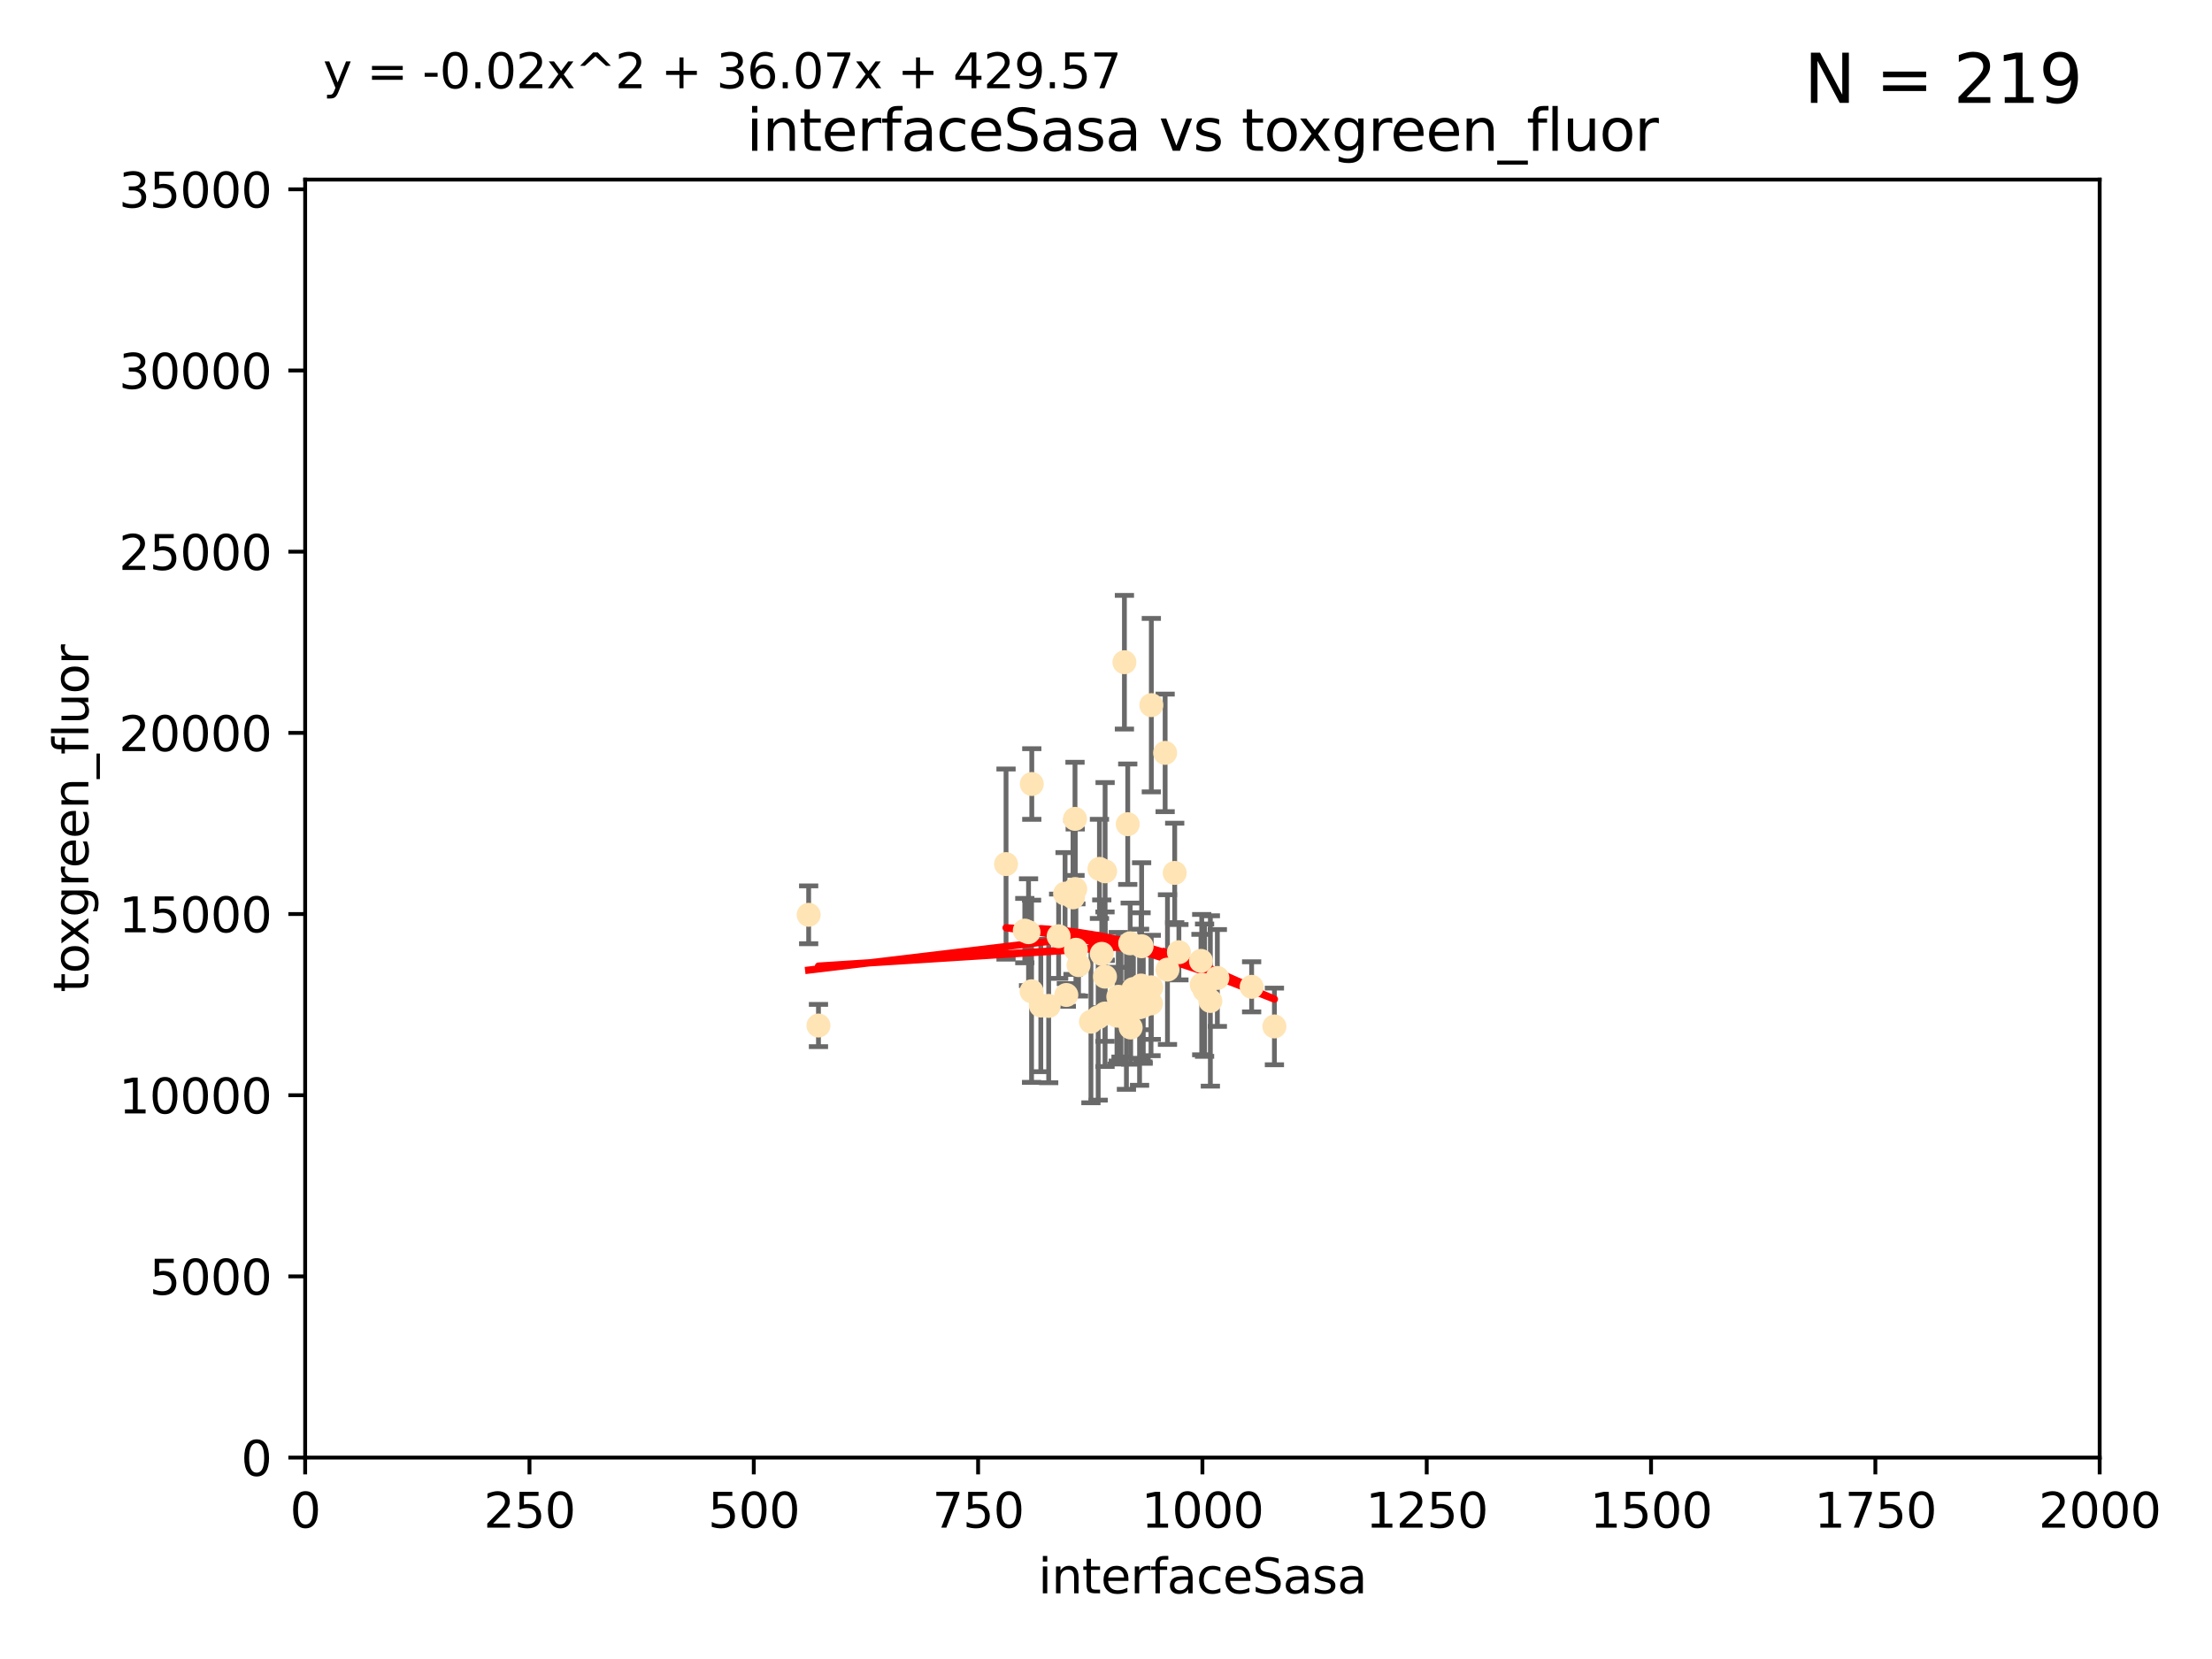 <?xml version="1.0" encoding="utf-8" standalone="no"?>
<!DOCTYPE svg PUBLIC "-//W3C//DTD SVG 1.1//EN"
  "http://www.w3.org/Graphics/SVG/1.1/DTD/svg11.dtd">
<svg xmlns:xlink="http://www.w3.org/1999/xlink" width="460.8pt" height="345.6pt" viewBox="0 0 460.8 345.6" xmlns="http://www.w3.org/2000/svg" version="1.1">
 <defs>
  <style type="text/css">*{stroke-linejoin: round; stroke-linecap: butt}</style>
 </defs>
 <g id="figure_1">
  <g id="patch_1">
   <path d="M 0 345.6 
L 460.8 345.6 
L 460.8 0 
L 0 0 
z
" style="fill: #ffffff"/>
  </g>
  <g id="axes_1">
   <g id="patch_2">
    <path d="M 63.571 303.64 
L 437.4 303.64 
L 437.4 37.411 
L 63.571 37.411 
z
" style="fill: #ffffff"/>
   </g>
   <g id="PathCollection_1">
    <defs>
     <path id="m20ebcec151" d="M 0 1.118 
C 0.297 1.118 0.581 1 0.791 0.791 
C 1 0.581 1.118 0.297 1.118 0 
C 1.118 -0.297 1 -0.581 0.791 -0.791 
C 0.581 -1 0.297 -1.118 0 -1.118 
C -0.297 -1.118 -0.581 -1 -0.791 -0.791 
C -1 -0.581 -1.118 -0.297 -1.118 0 
C -1.118 0.297 -1 0.581 -0.791 0.791 
C -0.581 1 -0.297 1.118 0 1.118 
z
" style="stroke: #ffe4b5"/>
    </defs>
    <g clip-path="url(#p74c891e209)">
     <use xlink:href="#m20ebcec151" x="242.719" y="156.837" style="fill: #ffe4b5; stroke: #ffe4b5"/>
     <use xlink:href="#m20ebcec151" x="265.484" y="213.825" style="fill: #ffe4b5; stroke: #ffe4b5"/>
     <use xlink:href="#m20ebcec151" x="234.929" y="171.695" style="fill: #ffe4b5; stroke: #ffe4b5"/>
     <use xlink:href="#m20ebcec151" x="230.202" y="211.132" style="fill: #ffe4b5; stroke: #ffe4b5"/>
     <use xlink:href="#m20ebcec151" x="244.712" y="181.843" style="fill: #ffe4b5; stroke: #ffe4b5"/>
     <use xlink:href="#m20ebcec151" x="250.342" y="205.115" style="fill: #ffe4b5; stroke: #ffe4b5"/>
     <use xlink:href="#m20ebcec151" x="229.035" y="181.005" style="fill: #ffe4b5; stroke: #ffe4b5"/>
     <use xlink:href="#m20ebcec151" x="214.94" y="163.323" style="fill: #ffe4b5; stroke: #ffe4b5"/>
     <use xlink:href="#m20ebcec151" x="236.108" y="206.037" style="fill: #ffe4b5; stroke: #ffe4b5"/>
     <use xlink:href="#m20ebcec151" x="250.185" y="200.169" style="fill: #ffe4b5; stroke: #ffe4b5"/>
     <use xlink:href="#m20ebcec151" x="214.263" y="194.192" style="fill: #ffe4b5; stroke: #ffe4b5"/>
     <use xlink:href="#m20ebcec151" x="214.893" y="206.499" style="fill: #ffe4b5; stroke: #ffe4b5"/>
     <use xlink:href="#m20ebcec151" x="243.207" y="201.987" style="fill: #ffe4b5; stroke: #ffe4b5"/>
     <use xlink:href="#m20ebcec151" x="223.529" y="186.933" style="fill: #ffe4b5; stroke: #ffe4b5"/>
     <use xlink:href="#m20ebcec151" x="221.873" y="186.164" style="fill: #ffe4b5; stroke: #ffe4b5"/>
     <use xlink:href="#m20ebcec151" x="239.843" y="146.893" style="fill: #ffe4b5; stroke: #ffe4b5"/>
     <use xlink:href="#m20ebcec151" x="235.439" y="196.509" style="fill: #ffe4b5; stroke: #ffe4b5"/>
     <use xlink:href="#m20ebcec151" x="233.529" y="207.828" style="fill: #ffe4b5; stroke: #ffe4b5"/>
     <use xlink:href="#m20ebcec151" x="213.484" y="193.861" style="fill: #ffe4b5; stroke: #ffe4b5"/>
     <use xlink:href="#m20ebcec151" x="222.138" y="207.271" style="fill: #ffe4b5; stroke: #ffe4b5"/>
     <use xlink:href="#m20ebcec151" x="230.194" y="203.455" style="fill: #ffe4b5; stroke: #ffe4b5"/>
     <use xlink:href="#m20ebcec151" x="223.991" y="185.203" style="fill: #ffe4b5; stroke: #ffe4b5"/>
     <use xlink:href="#m20ebcec151" x="235.544" y="214.052" style="fill: #ffe4b5; stroke: #ffe4b5"/>
     <use xlink:href="#m20ebcec151" x="245.587" y="198.363" style="fill: #ffe4b5; stroke: #ffe4b5"/>
     <use xlink:href="#m20ebcec151" x="232.688" y="211.585" style="fill: #ffe4b5; stroke: #ffe4b5"/>
     <use xlink:href="#m20ebcec151" x="239.777" y="209.035" style="fill: #ffe4b5; stroke: #ffe4b5"/>
     <use xlink:href="#m20ebcec151" x="218.46" y="209.546" style="fill: #ffe4b5; stroke: #ffe4b5"/>
     <use xlink:href="#m20ebcec151" x="216.82" y="209.471" style="fill: #ffe4b5; stroke: #ffe4b5"/>
     <use xlink:href="#m20ebcec151" x="237.822" y="197.121" style="fill: #ffe4b5; stroke: #ffe4b5"/>
     <use xlink:href="#m20ebcec151" x="234.237" y="137.95" style="fill: #ffe4b5; stroke: #ffe4b5"/>
     <use xlink:href="#m20ebcec151" x="220.534" y="195.035" style="fill: #ffe4b5; stroke: #ffe4b5"/>
     <use xlink:href="#m20ebcec151" x="230.215" y="181.513" style="fill: #ffe4b5; stroke: #ffe4b5"/>
     <use xlink:href="#m20ebcec151" x="234.656" y="212.224" style="fill: #ffe4b5; stroke: #ffe4b5"/>
     <use xlink:href="#m20ebcec151" x="250.934" y="206.268" style="fill: #ffe4b5; stroke: #ffe4b5"/>
     <use xlink:href="#m20ebcec151" x="260.738" y="205.576" style="fill: #ffe4b5; stroke: #ffe4b5"/>
     <use xlink:href="#m20ebcec151" x="227.263" y="212.837" style="fill: #ffe4b5; stroke: #ffe4b5"/>
     <use xlink:href="#m20ebcec151" x="239.828" y="205.681" style="fill: #ffe4b5; stroke: #ffe4b5"/>
     <use xlink:href="#m20ebcec151" x="209.576" y="180.006" style="fill: #ffe4b5; stroke: #ffe4b5"/>
     <use xlink:href="#m20ebcec151" x="224.129" y="197.851" style="fill: #ffe4b5; stroke: #ffe4b5"/>
     <use xlink:href="#m20ebcec151" x="238.14" y="209.384" style="fill: #ffe4b5; stroke: #ffe4b5"/>
     <use xlink:href="#m20ebcec151" x="223.944" y="170.586" style="fill: #ffe4b5; stroke: #ffe4b5"/>
     <use xlink:href="#m20ebcec151" x="232.962" y="207.643" style="fill: #ffe4b5; stroke: #ffe4b5"/>
     <use xlink:href="#m20ebcec151" x="252.14" y="208.521" style="fill: #ffe4b5; stroke: #ffe4b5"/>
     <use xlink:href="#m20ebcec151" x="253.598" y="203.725" style="fill: #ffe4b5; stroke: #ffe4b5"/>
     <use xlink:href="#m20ebcec151" x="237.704" y="205.306" style="fill: #ffe4b5; stroke: #ffe4b5"/>
     <use xlink:href="#m20ebcec151" x="170.501" y="213.635" style="fill: #ffe4b5; stroke: #ffe4b5"/>
     <use xlink:href="#m20ebcec151" x="238.091" y="209.579" style="fill: #ffe4b5; stroke: #ffe4b5"/>
     <use xlink:href="#m20ebcec151" x="229.519" y="198.699" style="fill: #ffe4b5; stroke: #ffe4b5"/>
     <use xlink:href="#m20ebcec151" x="237.392" y="209.828" style="fill: #ffe4b5; stroke: #ffe4b5"/>
     <use xlink:href="#m20ebcec151" x="224.678" y="201.054" style="fill: #ffe4b5; stroke: #ffe4b5"/>
     <use xlink:href="#m20ebcec151" x="228.772" y="211.918" style="fill: #ffe4b5; stroke: #ffe4b5"/>
     <use xlink:href="#m20ebcec151" x="168.458" y="190.57" style="fill: #ffe4b5; stroke: #ffe4b5"/>
    </g>
   </g>
   <g id="matplotlib.axis_1">
    <g id="xtick_1">
     <g id="line2d_1">
      <defs>
       <path id="m07debc7c7a" d="M 0 0 
L 0 3.5 
" style="stroke: #000000; stroke-width: 0.8"/>
      </defs>
      <g>
       <use xlink:href="#m07debc7c7a" x="63.571" y="303.64" style="stroke: #000000; stroke-width: 0.8"/>
      </g>
     </g>
     <g id="text_1">
      <!-- 0 -->
      <g transform="translate(60.39 318.238)scale(0.1 -0.1)">
       <defs>
        <path id="DejaVuSans-30" d="M 2034 4250 
Q 1547 4250 1301 3770 
Q 1056 3291 1056 2328 
Q 1056 1369 1301 889 
Q 1547 409 2034 409 
Q 2525 409 2770 889 
Q 3016 1369 3016 2328 
Q 3016 3291 2770 3770 
Q 2525 4250 2034 4250 
z
M 2034 4750 
Q 2819 4750 3233 4129 
Q 3647 3509 3647 2328 
Q 3647 1150 3233 529 
Q 2819 -91 2034 -91 
Q 1250 -91 836 529 
Q 422 1150 422 2328 
Q 422 3509 836 4129 
Q 1250 4750 2034 4750 
z
" transform="scale(0.016)"/>
       </defs>
       <use xlink:href="#DejaVuSans-30"/>
      </g>
     </g>
    </g>
    <g id="xtick_2">
     <g id="line2d_2">
      <g>
       <use xlink:href="#m07debc7c7a" x="110.3" y="303.64" style="stroke: #000000; stroke-width: 0.8"/>
      </g>
     </g>
     <g id="text_2">
      <!-- 250 -->
      <g transform="translate(100.756 318.238)scale(0.1 -0.1)">
       <defs>
        <path id="DejaVuSans-32" d="M 1228 531 
L 3431 531 
L 3431 0 
L 469 0 
L 469 531 
Q 828 903 1448 1529 
Q 2069 2156 2228 2338 
Q 2531 2678 2651 2914 
Q 2772 3150 2772 3378 
Q 2772 3750 2511 3984 
Q 2250 4219 1831 4219 
Q 1534 4219 1204 4116 
Q 875 4013 500 3803 
L 500 4441 
Q 881 4594 1212 4672 
Q 1544 4750 1819 4750 
Q 2544 4750 2975 4387 
Q 3406 4025 3406 3419 
Q 3406 3131 3298 2873 
Q 3191 2616 2906 2266 
Q 2828 2175 2409 1742 
Q 1991 1309 1228 531 
z
" transform="scale(0.016)"/>
        <path id="DejaVuSans-35" d="M 691 4666 
L 3169 4666 
L 3169 4134 
L 1269 4134 
L 1269 2991 
Q 1406 3038 1543 3061 
Q 1681 3084 1819 3084 
Q 2600 3084 3056 2656 
Q 3513 2228 3513 1497 
Q 3513 744 3044 326 
Q 2575 -91 1722 -91 
Q 1428 -91 1123 -41 
Q 819 9 494 109 
L 494 744 
Q 775 591 1075 516 
Q 1375 441 1709 441 
Q 2250 441 2565 725 
Q 2881 1009 2881 1497 
Q 2881 1984 2565 2268 
Q 2250 2553 1709 2553 
Q 1456 2553 1204 2497 
Q 953 2441 691 2322 
L 691 4666 
z
" transform="scale(0.016)"/>
       </defs>
       <use xlink:href="#DejaVuSans-32"/>
       <use xlink:href="#DejaVuSans-35" x="63.623"/>
       <use xlink:href="#DejaVuSans-30" x="127.246"/>
      </g>
     </g>
    </g>
    <g id="xtick_3">
     <g id="line2d_3">
      <g>
       <use xlink:href="#m07debc7c7a" x="157.028" y="303.64" style="stroke: #000000; stroke-width: 0.8"/>
      </g>
     </g>
     <g id="text_3">
      <!-- 500 -->
      <g transform="translate(147.485 318.238)scale(0.1 -0.1)">
       <use xlink:href="#DejaVuSans-35"/>
       <use xlink:href="#DejaVuSans-30" x="63.623"/>
       <use xlink:href="#DejaVuSans-30" x="127.246"/>
      </g>
     </g>
    </g>
    <g id="xtick_4">
     <g id="line2d_4">
      <g>
       <use xlink:href="#m07debc7c7a" x="203.757" y="303.64" style="stroke: #000000; stroke-width: 0.8"/>
      </g>
     </g>
     <g id="text_4">
      <!-- 750 -->
      <g transform="translate(194.213 318.238)scale(0.1 -0.1)">
       <defs>
        <path id="DejaVuSans-37" d="M 525 4666 
L 3525 4666 
L 3525 4397 
L 1831 0 
L 1172 0 
L 2766 4134 
L 525 4134 
L 525 4666 
z
" transform="scale(0.016)"/>
       </defs>
       <use xlink:href="#DejaVuSans-37"/>
       <use xlink:href="#DejaVuSans-35" x="63.623"/>
       <use xlink:href="#DejaVuSans-30" x="127.246"/>
      </g>
     </g>
    </g>
    <g id="xtick_5">
     <g id="line2d_5">
      <g>
       <use xlink:href="#m07debc7c7a" x="250.486" y="303.64" style="stroke: #000000; stroke-width: 0.8"/>
      </g>
     </g>
     <g id="text_5">
      <!-- 1000 -->
      <g transform="translate(237.761 318.238)scale(0.1 -0.1)">
       <defs>
        <path id="DejaVuSans-31" d="M 794 531 
L 1825 531 
L 1825 4091 
L 703 3866 
L 703 4441 
L 1819 4666 
L 2450 4666 
L 2450 531 
L 3481 531 
L 3481 0 
L 794 0 
L 794 531 
z
" transform="scale(0.016)"/>
       </defs>
       <use xlink:href="#DejaVuSans-31"/>
       <use xlink:href="#DejaVuSans-30" x="63.623"/>
       <use xlink:href="#DejaVuSans-30" x="127.246"/>
       <use xlink:href="#DejaVuSans-30" x="190.869"/>
      </g>
     </g>
    </g>
    <g id="xtick_6">
     <g id="line2d_6">
      <g>
       <use xlink:href="#m07debc7c7a" x="297.214" y="303.64" style="stroke: #000000; stroke-width: 0.8"/>
      </g>
     </g>
     <g id="text_6">
      <!-- 1250 -->
      <g transform="translate(284.489 318.238)scale(0.1 -0.1)">
       <use xlink:href="#DejaVuSans-31"/>
       <use xlink:href="#DejaVuSans-32" x="63.623"/>
       <use xlink:href="#DejaVuSans-35" x="127.246"/>
       <use xlink:href="#DejaVuSans-30" x="190.869"/>
      </g>
     </g>
    </g>
    <g id="xtick_7">
     <g id="line2d_7">
      <g>
       <use xlink:href="#m07debc7c7a" x="343.943" y="303.64" style="stroke: #000000; stroke-width: 0.8"/>
      </g>
     </g>
     <g id="text_7">
      <!-- 1500 -->
      <g transform="translate(331.218 318.238)scale(0.1 -0.1)">
       <use xlink:href="#DejaVuSans-31"/>
       <use xlink:href="#DejaVuSans-35" x="63.623"/>
       <use xlink:href="#DejaVuSans-30" x="127.246"/>
       <use xlink:href="#DejaVuSans-30" x="190.869"/>
      </g>
     </g>
    </g>
    <g id="xtick_8">
     <g id="line2d_8">
      <g>
       <use xlink:href="#m07debc7c7a" x="390.671" y="303.64" style="stroke: #000000; stroke-width: 0.8"/>
      </g>
     </g>
     <g id="text_8">
      <!-- 1750 -->
      <g transform="translate(377.946 318.238)scale(0.1 -0.1)">
       <use xlink:href="#DejaVuSans-31"/>
       <use xlink:href="#DejaVuSans-37" x="63.623"/>
       <use xlink:href="#DejaVuSans-35" x="127.246"/>
       <use xlink:href="#DejaVuSans-30" x="190.869"/>
      </g>
     </g>
    </g>
    <g id="xtick_9">
     <g id="line2d_9">
      <g>
       <use xlink:href="#m07debc7c7a" x="437.4" y="303.64" style="stroke: #000000; stroke-width: 0.8"/>
      </g>
     </g>
     <g id="text_9">
      <!-- 2000 -->
      <g transform="translate(424.675 318.238)scale(0.1 -0.1)">
       <use xlink:href="#DejaVuSans-32"/>
       <use xlink:href="#DejaVuSans-30" x="63.623"/>
       <use xlink:href="#DejaVuSans-30" x="127.246"/>
       <use xlink:href="#DejaVuSans-30" x="190.869"/>
      </g>
     </g>
    </g>
    <g id="text_10">
     <!-- interfaceSasa -->
     <g transform="translate(216.279 331.917)scale(0.1 -0.1)">
      <defs>
       <path id="DejaVuSans-69" d="M 603 3500 
L 1178 3500 
L 1178 0 
L 603 0 
L 603 3500 
z
M 603 4863 
L 1178 4863 
L 1178 4134 
L 603 4134 
L 603 4863 
z
" transform="scale(0.016)"/>
       <path id="DejaVuSans-6e" d="M 3513 2113 
L 3513 0 
L 2938 0 
L 2938 2094 
Q 2938 2591 2744 2837 
Q 2550 3084 2163 3084 
Q 1697 3084 1428 2787 
Q 1159 2491 1159 1978 
L 1159 0 
L 581 0 
L 581 3500 
L 1159 3500 
L 1159 2956 
Q 1366 3272 1645 3428 
Q 1925 3584 2291 3584 
Q 2894 3584 3203 3211 
Q 3513 2838 3513 2113 
z
" transform="scale(0.016)"/>
       <path id="DejaVuSans-74" d="M 1172 4494 
L 1172 3500 
L 2356 3500 
L 2356 3053 
L 1172 3053 
L 1172 1153 
Q 1172 725 1289 603 
Q 1406 481 1766 481 
L 2356 481 
L 2356 0 
L 1766 0 
Q 1100 0 847 248 
Q 594 497 594 1153 
L 594 3053 
L 172 3053 
L 172 3500 
L 594 3500 
L 594 4494 
L 1172 4494 
z
" transform="scale(0.016)"/>
       <path id="DejaVuSans-65" d="M 3597 1894 
L 3597 1613 
L 953 1613 
Q 991 1019 1311 708 
Q 1631 397 2203 397 
Q 2534 397 2845 478 
Q 3156 559 3463 722 
L 3463 178 
Q 3153 47 2828 -22 
Q 2503 -91 2169 -91 
Q 1331 -91 842 396 
Q 353 884 353 1716 
Q 353 2575 817 3079 
Q 1281 3584 2069 3584 
Q 2775 3584 3186 3129 
Q 3597 2675 3597 1894 
z
M 3022 2063 
Q 3016 2534 2758 2815 
Q 2500 3097 2075 3097 
Q 1594 3097 1305 2825 
Q 1016 2553 972 2059 
L 3022 2063 
z
" transform="scale(0.016)"/>
       <path id="DejaVuSans-72" d="M 2631 2963 
Q 2534 3019 2420 3045 
Q 2306 3072 2169 3072 
Q 1681 3072 1420 2755 
Q 1159 2438 1159 1844 
L 1159 0 
L 581 0 
L 581 3500 
L 1159 3500 
L 1159 2956 
Q 1341 3275 1631 3429 
Q 1922 3584 2338 3584 
Q 2397 3584 2469 3576 
Q 2541 3569 2628 3553 
L 2631 2963 
z
" transform="scale(0.016)"/>
       <path id="DejaVuSans-66" d="M 2375 4863 
L 2375 4384 
L 1825 4384 
Q 1516 4384 1395 4259 
Q 1275 4134 1275 3809 
L 1275 3500 
L 2222 3500 
L 2222 3053 
L 1275 3053 
L 1275 0 
L 697 0 
L 697 3053 
L 147 3053 
L 147 3500 
L 697 3500 
L 697 3744 
Q 697 4328 969 4595 
Q 1241 4863 1831 4863 
L 2375 4863 
z
" transform="scale(0.016)"/>
       <path id="DejaVuSans-61" d="M 2194 1759 
Q 1497 1759 1228 1600 
Q 959 1441 959 1056 
Q 959 750 1161 570 
Q 1363 391 1709 391 
Q 2188 391 2477 730 
Q 2766 1069 2766 1631 
L 2766 1759 
L 2194 1759 
z
M 3341 1997 
L 3341 0 
L 2766 0 
L 2766 531 
Q 2569 213 2275 61 
Q 1981 -91 1556 -91 
Q 1019 -91 701 211 
Q 384 513 384 1019 
Q 384 1609 779 1909 
Q 1175 2209 1959 2209 
L 2766 2209 
L 2766 2266 
Q 2766 2663 2505 2880 
Q 2244 3097 1772 3097 
Q 1472 3097 1187 3025 
Q 903 2953 641 2809 
L 641 3341 
Q 956 3463 1253 3523 
Q 1550 3584 1831 3584 
Q 2591 3584 2966 3190 
Q 3341 2797 3341 1997 
z
" transform="scale(0.016)"/>
       <path id="DejaVuSans-63" d="M 3122 3366 
L 3122 2828 
Q 2878 2963 2633 3030 
Q 2388 3097 2138 3097 
Q 1578 3097 1268 2742 
Q 959 2388 959 1747 
Q 959 1106 1268 751 
Q 1578 397 2138 397 
Q 2388 397 2633 464 
Q 2878 531 3122 666 
L 3122 134 
Q 2881 22 2623 -34 
Q 2366 -91 2075 -91 
Q 1284 -91 818 406 
Q 353 903 353 1747 
Q 353 2603 823 3093 
Q 1294 3584 2113 3584 
Q 2378 3584 2631 3529 
Q 2884 3475 3122 3366 
z
" transform="scale(0.016)"/>
       <path id="DejaVuSans-53" d="M 3425 4513 
L 3425 3897 
Q 3066 4069 2747 4153 
Q 2428 4238 2131 4238 
Q 1616 4238 1336 4038 
Q 1056 3838 1056 3469 
Q 1056 3159 1242 3001 
Q 1428 2844 1947 2747 
L 2328 2669 
Q 3034 2534 3370 2195 
Q 3706 1856 3706 1288 
Q 3706 609 3251 259 
Q 2797 -91 1919 -91 
Q 1588 -91 1214 -16 
Q 841 59 441 206 
L 441 856 
Q 825 641 1194 531 
Q 1563 422 1919 422 
Q 2459 422 2753 634 
Q 3047 847 3047 1241 
Q 3047 1584 2836 1778 
Q 2625 1972 2144 2069 
L 1759 2144 
Q 1053 2284 737 2584 
Q 422 2884 422 3419 
Q 422 4038 858 4394 
Q 1294 4750 2059 4750 
Q 2388 4750 2728 4690 
Q 3069 4631 3425 4513 
z
" transform="scale(0.016)"/>
       <path id="DejaVuSans-73" d="M 2834 3397 
L 2834 2853 
Q 2591 2978 2328 3040 
Q 2066 3103 1784 3103 
Q 1356 3103 1142 2972 
Q 928 2841 928 2578 
Q 928 2378 1081 2264 
Q 1234 2150 1697 2047 
L 1894 2003 
Q 2506 1872 2764 1633 
Q 3022 1394 3022 966 
Q 3022 478 2636 193 
Q 2250 -91 1575 -91 
Q 1294 -91 989 -36 
Q 684 19 347 128 
L 347 722 
Q 666 556 975 473 
Q 1284 391 1588 391 
Q 1994 391 2212 530 
Q 2431 669 2431 922 
Q 2431 1156 2273 1281 
Q 2116 1406 1581 1522 
L 1381 1569 
Q 847 1681 609 1914 
Q 372 2147 372 2553 
Q 372 3047 722 3315 
Q 1072 3584 1716 3584 
Q 2034 3584 2315 3537 
Q 2597 3491 2834 3397 
z
" transform="scale(0.016)"/>
      </defs>
      <use xlink:href="#DejaVuSans-69"/>
      <use xlink:href="#DejaVuSans-6e" x="27.783"/>
      <use xlink:href="#DejaVuSans-74" x="91.162"/>
      <use xlink:href="#DejaVuSans-65" x="130.371"/>
      <use xlink:href="#DejaVuSans-72" x="191.895"/>
      <use xlink:href="#DejaVuSans-66" x="233.008"/>
      <use xlink:href="#DejaVuSans-61" x="268.213"/>
      <use xlink:href="#DejaVuSans-63" x="329.492"/>
      <use xlink:href="#DejaVuSans-65" x="384.473"/>
      <use xlink:href="#DejaVuSans-53" x="445.996"/>
      <use xlink:href="#DejaVuSans-61" x="509.473"/>
      <use xlink:href="#DejaVuSans-73" x="570.752"/>
      <use xlink:href="#DejaVuSans-61" x="622.852"/>
     </g>
    </g>
   </g>
   <g id="matplotlib.axis_2">
    <g id="ytick_1">
     <g id="line2d_10">
      <defs>
       <path id="mf08ae5577e" d="M 0 0 
L -3.5 0 
" style="stroke: #000000; stroke-width: 0.8"/>
      </defs>
      <g>
       <use xlink:href="#mf08ae5577e" x="63.571" y="303.64" style="stroke: #000000; stroke-width: 0.8"/>
      </g>
     </g>
     <g id="text_11">
      <!-- 0 -->
      <g transform="translate(50.209 307.439)scale(0.1 -0.1)">
       <use xlink:href="#DejaVuSans-30"/>
      </g>
     </g>
    </g>
    <g id="ytick_2">
     <g id="line2d_11">
      <g>
       <use xlink:href="#mf08ae5577e" x="63.571" y="265.897" style="stroke: #000000; stroke-width: 0.8"/>
      </g>
     </g>
     <g id="text_12">
      <!-- 5000 -->
      <g transform="translate(31.121 269.696)scale(0.1 -0.1)">
       <use xlink:href="#DejaVuSans-35"/>
       <use xlink:href="#DejaVuSans-30" x="63.623"/>
       <use xlink:href="#DejaVuSans-30" x="127.246"/>
       <use xlink:href="#DejaVuSans-30" x="190.869"/>
      </g>
     </g>
    </g>
    <g id="ytick_3">
     <g id="line2d_12">
      <g>
       <use xlink:href="#mf08ae5577e" x="63.571" y="228.154" style="stroke: #000000; stroke-width: 0.8"/>
      </g>
     </g>
     <g id="text_13">
      <!-- 10000 -->
      <g transform="translate(24.759 231.953)scale(0.1 -0.1)">
       <use xlink:href="#DejaVuSans-31"/>
       <use xlink:href="#DejaVuSans-30" x="63.623"/>
       <use xlink:href="#DejaVuSans-30" x="127.246"/>
       <use xlink:href="#DejaVuSans-30" x="190.869"/>
       <use xlink:href="#DejaVuSans-30" x="254.492"/>
      </g>
     </g>
    </g>
    <g id="ytick_4">
     <g id="line2d_13">
      <g>
       <use xlink:href="#mf08ae5577e" x="63.571" y="190.411" style="stroke: #000000; stroke-width: 0.8"/>
      </g>
     </g>
     <g id="text_14">
      <!-- 15000 -->
      <g transform="translate(24.759 194.21)scale(0.1 -0.1)">
       <use xlink:href="#DejaVuSans-31"/>
       <use xlink:href="#DejaVuSans-35" x="63.623"/>
       <use xlink:href="#DejaVuSans-30" x="127.246"/>
       <use xlink:href="#DejaVuSans-30" x="190.869"/>
       <use xlink:href="#DejaVuSans-30" x="254.492"/>
      </g>
     </g>
    </g>
    <g id="ytick_5">
     <g id="line2d_14">
      <g>
       <use xlink:href="#mf08ae5577e" x="63.571" y="152.668" style="stroke: #000000; stroke-width: 0.8"/>
      </g>
     </g>
     <g id="text_15">
      <!-- 20000 -->
      <g transform="translate(24.759 156.467)scale(0.1 -0.1)">
       <use xlink:href="#DejaVuSans-32"/>
       <use xlink:href="#DejaVuSans-30" x="63.623"/>
       <use xlink:href="#DejaVuSans-30" x="127.246"/>
       <use xlink:href="#DejaVuSans-30" x="190.869"/>
       <use xlink:href="#DejaVuSans-30" x="254.492"/>
      </g>
     </g>
    </g>
    <g id="ytick_6">
     <g id="line2d_15">
      <g>
       <use xlink:href="#mf08ae5577e" x="63.571" y="114.925" style="stroke: #000000; stroke-width: 0.8"/>
      </g>
     </g>
     <g id="text_16">
      <!-- 25000 -->
      <g transform="translate(24.759 118.724)scale(0.1 -0.1)">
       <use xlink:href="#DejaVuSans-32"/>
       <use xlink:href="#DejaVuSans-35" x="63.623"/>
       <use xlink:href="#DejaVuSans-30" x="127.246"/>
       <use xlink:href="#DejaVuSans-30" x="190.869"/>
       <use xlink:href="#DejaVuSans-30" x="254.492"/>
      </g>
     </g>
    </g>
    <g id="ytick_7">
     <g id="line2d_16">
      <g>
       <use xlink:href="#mf08ae5577e" x="63.571" y="77.181" style="stroke: #000000; stroke-width: 0.8"/>
      </g>
     </g>
     <g id="text_17">
      <!-- 30000 -->
      <g transform="translate(24.759 80.981)scale(0.1 -0.1)">
       <defs>
        <path id="DejaVuSans-33" d="M 2597 2516 
Q 3050 2419 3304 2112 
Q 3559 1806 3559 1356 
Q 3559 666 3084 287 
Q 2609 -91 1734 -91 
Q 1441 -91 1130 -33 
Q 819 25 488 141 
L 488 750 
Q 750 597 1062 519 
Q 1375 441 1716 441 
Q 2309 441 2620 675 
Q 2931 909 2931 1356 
Q 2931 1769 2642 2001 
Q 2353 2234 1838 2234 
L 1294 2234 
L 1294 2753 
L 1863 2753 
Q 2328 2753 2575 2939 
Q 2822 3125 2822 3475 
Q 2822 3834 2567 4026 
Q 2313 4219 1838 4219 
Q 1578 4219 1281 4162 
Q 984 4106 628 3988 
L 628 4550 
Q 988 4650 1302 4700 
Q 1616 4750 1894 4750 
Q 2613 4750 3031 4423 
Q 3450 4097 3450 3541 
Q 3450 3153 3228 2886 
Q 3006 2619 2597 2516 
z
" transform="scale(0.016)"/>
       </defs>
       <use xlink:href="#DejaVuSans-33"/>
       <use xlink:href="#DejaVuSans-30" x="63.623"/>
       <use xlink:href="#DejaVuSans-30" x="127.246"/>
       <use xlink:href="#DejaVuSans-30" x="190.869"/>
       <use xlink:href="#DejaVuSans-30" x="254.492"/>
      </g>
     </g>
    </g>
    <g id="ytick_8">
     <g id="line2d_17">
      <g>
       <use xlink:href="#mf08ae5577e" x="63.571" y="39.438" style="stroke: #000000; stroke-width: 0.8"/>
      </g>
     </g>
     <g id="text_18">
      <!-- 35000 -->
      <g transform="translate(24.759 43.238)scale(0.1 -0.1)">
       <use xlink:href="#DejaVuSans-33"/>
       <use xlink:href="#DejaVuSans-35" x="63.623"/>
       <use xlink:href="#DejaVuSans-30" x="127.246"/>
       <use xlink:href="#DejaVuSans-30" x="190.869"/>
       <use xlink:href="#DejaVuSans-30" x="254.492"/>
      </g>
     </g>
    </g>
    <g id="text_19">
     <!-- toxgreen_fluor -->
     <g transform="translate(18.401 206.72)rotate(-90)scale(0.1 -0.1)">
      <defs>
       <path id="DejaVuSans-6f" d="M 1959 3097 
Q 1497 3097 1228 2736 
Q 959 2375 959 1747 
Q 959 1119 1226 758 
Q 1494 397 1959 397 
Q 2419 397 2687 759 
Q 2956 1122 2956 1747 
Q 2956 2369 2687 2733 
Q 2419 3097 1959 3097 
z
M 1959 3584 
Q 2709 3584 3137 3096 
Q 3566 2609 3566 1747 
Q 3566 888 3137 398 
Q 2709 -91 1959 -91 
Q 1206 -91 779 398 
Q 353 888 353 1747 
Q 353 2609 779 3096 
Q 1206 3584 1959 3584 
z
" transform="scale(0.016)"/>
       <path id="DejaVuSans-78" d="M 3513 3500 
L 2247 1797 
L 3578 0 
L 2900 0 
L 1881 1375 
L 863 0 
L 184 0 
L 1544 1831 
L 300 3500 
L 978 3500 
L 1906 2253 
L 2834 3500 
L 3513 3500 
z
" transform="scale(0.016)"/>
       <path id="DejaVuSans-67" d="M 2906 1791 
Q 2906 2416 2648 2759 
Q 2391 3103 1925 3103 
Q 1463 3103 1205 2759 
Q 947 2416 947 1791 
Q 947 1169 1205 825 
Q 1463 481 1925 481 
Q 2391 481 2648 825 
Q 2906 1169 2906 1791 
z
M 3481 434 
Q 3481 -459 3084 -895 
Q 2688 -1331 1869 -1331 
Q 1566 -1331 1297 -1286 
Q 1028 -1241 775 -1147 
L 775 -588 
Q 1028 -725 1275 -790 
Q 1522 -856 1778 -856 
Q 2344 -856 2625 -561 
Q 2906 -266 2906 331 
L 2906 616 
Q 2728 306 2450 153 
Q 2172 0 1784 0 
Q 1141 0 747 490 
Q 353 981 353 1791 
Q 353 2603 747 3093 
Q 1141 3584 1784 3584 
Q 2172 3584 2450 3431 
Q 2728 3278 2906 2969 
L 2906 3500 
L 3481 3500 
L 3481 434 
z
" transform="scale(0.016)"/>
       <path id="DejaVuSans-5f" d="M 3263 -1063 
L 3263 -1509 
L -63 -1509 
L -63 -1063 
L 3263 -1063 
z
" transform="scale(0.016)"/>
       <path id="DejaVuSans-6c" d="M 603 4863 
L 1178 4863 
L 1178 0 
L 603 0 
L 603 4863 
z
" transform="scale(0.016)"/>
       <path id="DejaVuSans-75" d="M 544 1381 
L 544 3500 
L 1119 3500 
L 1119 1403 
Q 1119 906 1312 657 
Q 1506 409 1894 409 
Q 2359 409 2629 706 
Q 2900 1003 2900 1516 
L 2900 3500 
L 3475 3500 
L 3475 0 
L 2900 0 
L 2900 538 
Q 2691 219 2414 64 
Q 2138 -91 1772 -91 
Q 1169 -91 856 284 
Q 544 659 544 1381 
z
M 1991 3584 
L 1991 3584 
z
" transform="scale(0.016)"/>
      </defs>
      <use xlink:href="#DejaVuSans-74"/>
      <use xlink:href="#DejaVuSans-6f" x="39.209"/>
      <use xlink:href="#DejaVuSans-78" x="97.266"/>
      <use xlink:href="#DejaVuSans-67" x="156.445"/>
      <use xlink:href="#DejaVuSans-72" x="219.922"/>
      <use xlink:href="#DejaVuSans-65" x="258.785"/>
      <use xlink:href="#DejaVuSans-65" x="320.309"/>
      <use xlink:href="#DejaVuSans-6e" x="381.832"/>
      <use xlink:href="#DejaVuSans-5f" x="445.211"/>
      <use xlink:href="#DejaVuSans-66" x="495.211"/>
      <use xlink:href="#DejaVuSans-6c" x="530.416"/>
      <use xlink:href="#DejaVuSans-75" x="558.199"/>
      <use xlink:href="#DejaVuSans-6f" x="621.578"/>
      <use xlink:href="#DejaVuSans-72" x="682.76"/>
     </g>
    </g>
   </g>
   <g id="LineCollection_1">
    <path d="M 242.719 169.082 
L 242.719 144.592 
" clip-path="url(#p74c891e209)" style="fill: none; stroke: #696969"/>
    <path d="M 265.484 221.812 
L 265.484 205.839 
" clip-path="url(#p74c891e209)" style="fill: none; stroke: #696969"/>
    <path d="M 234.929 184.238 
L 234.929 159.153 
" clip-path="url(#p74c891e209)" style="fill: none; stroke: #696969"/>
    <path d="M 230.202 222.176 
L 230.202 200.087 
" clip-path="url(#p74c891e209)" style="fill: none; stroke: #696969"/>
    <path d="M 244.712 192.201 
L 244.712 171.484 
" clip-path="url(#p74c891e209)" style="fill: none; stroke: #696969"/>
    <path d="M 250.342 219.733 
L 250.342 190.498 
" clip-path="url(#p74c891e209)" style="fill: none; stroke: #696969"/>
    <path d="M 229.035 191.334 
L 229.035 170.675 
" clip-path="url(#p74c891e209)" style="fill: none; stroke: #696969"/>
    <path d="M 214.94 170.679 
L 214.94 155.967 
" clip-path="url(#p74c891e209)" style="fill: none; stroke: #696969"/>
    <path d="M 236.108 214.023 
L 236.108 198.051 
" clip-path="url(#p74c891e209)" style="fill: none; stroke: #696969"/>
    <path d="M 250.185 205.695 
L 250.185 194.642 
" clip-path="url(#p74c891e209)" style="fill: none; stroke: #696969"/>
    <path d="M 214.263 205.318 
L 214.263 183.065 
" clip-path="url(#p74c891e209)" style="fill: none; stroke: #696969"/>
    <path d="M 214.893 225.473 
L 214.893 187.525 
" clip-path="url(#p74c891e209)" style="fill: none; stroke: #696969"/>
    <path d="M 243.207 217.58 
L 243.207 186.394 
" clip-path="url(#p74c891e209)" style="fill: none; stroke: #696969"/>
    <path d="M 223.529 202.987 
L 223.529 170.879 
" clip-path="url(#p74c891e209)" style="fill: none; stroke: #696969"/>
    <path d="M 221.873 194.716 
L 221.873 177.611 
" clip-path="url(#p74c891e209)" style="fill: none; stroke: #696969"/>
    <path d="M 239.843 164.958 
L 239.843 128.828 
" clip-path="url(#p74c891e209)" style="fill: none; stroke: #696969"/>
    <path d="M 235.439 204.892 
L 235.439 188.125 
" clip-path="url(#p74c891e209)" style="fill: none; stroke: #696969"/>
    <path d="M 233.529 220.196 
L 233.529 195.46 
" clip-path="url(#p74c891e209)" style="fill: none; stroke: #696969"/>
    <path d="M 213.484 200.564 
L 213.484 187.157 
" clip-path="url(#p74c891e209)" style="fill: none; stroke: #696969"/>
    <path d="M 222.138 209.631 
L 222.138 204.91 
" clip-path="url(#p74c891e209)" style="fill: none; stroke: #696969"/>
    <path d="M 230.194 216.927 
L 230.194 189.982 
" clip-path="url(#p74c891e209)" style="fill: none; stroke: #696969"/>
    <path d="M 223.991 197.701 
L 223.991 172.706 
" clip-path="url(#p74c891e209)" style="fill: none; stroke: #696969"/>
    <path d="M 235.544 221.697 
L 235.544 206.408 
" clip-path="url(#p74c891e209)" style="fill: none; stroke: #696969"/>
    <path d="M 245.587 204.127 
L 245.587 192.599 
" clip-path="url(#p74c891e209)" style="fill: none; stroke: #696969"/>
    <path d="M 232.688 221.66 
L 232.688 201.509 
" clip-path="url(#p74c891e209)" style="fill: none; stroke: #696969"/>
    <path d="M 239.777 219.918 
L 239.777 198.152 
" clip-path="url(#p74c891e209)" style="fill: none; stroke: #696969"/>
    <path d="M 218.46 225.553 
L 218.46 193.54 
" clip-path="url(#p74c891e209)" style="fill: none; stroke: #696969"/>
    <path d="M 216.82 223.257 
L 216.82 195.684 
" clip-path="url(#p74c891e209)" style="fill: none; stroke: #696969"/>
    <path d="M 237.822 214.516 
L 237.822 179.726 
" clip-path="url(#p74c891e209)" style="fill: none; stroke: #696969"/>
    <path d="M 234.237 151.873 
L 234.237 124.028 
" clip-path="url(#p74c891e209)" style="fill: none; stroke: #696969"/>
    <path d="M 220.534 203.811 
L 220.534 186.259 
" clip-path="url(#p74c891e209)" style="fill: none; stroke: #696969"/>
    <path d="M 230.215 200.002 
L 230.215 163.024 
" clip-path="url(#p74c891e209)" style="fill: none; stroke: #696969"/>
    <path d="M 234.656 226.922 
L 234.656 197.526 
" clip-path="url(#p74c891e209)" style="fill: none; stroke: #696969"/>
    <path d="M 250.934 220.052 
L 250.934 192.484 
" clip-path="url(#p74c891e209)" style="fill: none; stroke: #696969"/>
    <path d="M 260.738 210.796 
L 260.738 200.356 
" clip-path="url(#p74c891e209)" style="fill: none; stroke: #696969"/>
    <path d="M 227.263 229.727 
L 227.263 195.947 
" clip-path="url(#p74c891e209)" style="fill: none; stroke: #696969"/>
    <path d="M 239.828 216.521 
L 239.828 194.84 
" clip-path="url(#p74c891e209)" style="fill: none; stroke: #696969"/>
    <path d="M 209.576 199.813 
L 209.576 160.2 
" clip-path="url(#p74c891e209)" style="fill: none; stroke: #696969"/>
    <path d="M 224.129 207.408 
L 224.129 188.295 
" clip-path="url(#p74c891e209)" style="fill: none; stroke: #696969"/>
    <path d="M 238.14 221.511 
L 238.14 197.258 
" clip-path="url(#p74c891e209)" style="fill: none; stroke: #696969"/>
    <path d="M 223.944 182.373 
L 223.944 158.798 
" clip-path="url(#p74c891e209)" style="fill: none; stroke: #696969"/>
    <path d="M 232.962 221.037 
L 232.962 194.249 
" clip-path="url(#p74c891e209)" style="fill: none; stroke: #696969"/>
    <path d="M 252.14 226.268 
L 252.14 190.773 
" clip-path="url(#p74c891e209)" style="fill: none; stroke: #696969"/>
    <path d="M 253.598 213.814 
L 253.598 193.637 
" clip-path="url(#p74c891e209)" style="fill: none; stroke: #696969"/>
    <path d="M 237.704 220.467 
L 237.704 190.144 
" clip-path="url(#p74c891e209)" style="fill: none; stroke: #696969"/>
    <path d="M 170.501 218.032 
L 170.501 209.238 
" clip-path="url(#p74c891e209)" style="fill: none; stroke: #696969"/>
    <path d="M 238.091 221.201 
L 238.091 197.956 
" clip-path="url(#p74c891e209)" style="fill: none; stroke: #696969"/>
    <path d="M 229.519 209.923 
L 229.519 187.475 
" clip-path="url(#p74c891e209)" style="fill: none; stroke: #696969"/>
    <path d="M 237.392 226.088 
L 237.392 193.568 
" clip-path="url(#p74c891e209)" style="fill: none; stroke: #696969"/>
    <path d="M 224.678 207.493 
L 224.678 194.615 
" clip-path="url(#p74c891e209)" style="fill: none; stroke: #696969"/>
    <path d="M 228.772 229.175 
L 228.772 194.662 
" clip-path="url(#p74c891e209)" style="fill: none; stroke: #696969"/>
    <path d="M 168.458 196.595 
L 168.458 184.546 
" clip-path="url(#p74c891e209)" style="fill: none; stroke: #696969"/>
   </g>
   <g id="line2d_18">
    <defs>
     <path id="m51939f40bc" d="M 2 0 
L -2 -0 
" style="stroke: #696969"/>
    </defs>
    <g clip-path="url(#p74c891e209)">
     <use xlink:href="#m51939f40bc" x="242.719" y="169.082" style="fill: #696969; stroke: #696969"/>
     <use xlink:href="#m51939f40bc" x="265.484" y="221.812" style="fill: #696969; stroke: #696969"/>
     <use xlink:href="#m51939f40bc" x="234.929" y="184.238" style="fill: #696969; stroke: #696969"/>
     <use xlink:href="#m51939f40bc" x="230.202" y="222.176" style="fill: #696969; stroke: #696969"/>
     <use xlink:href="#m51939f40bc" x="244.712" y="192.201" style="fill: #696969; stroke: #696969"/>
     <use xlink:href="#m51939f40bc" x="250.342" y="219.733" style="fill: #696969; stroke: #696969"/>
     <use xlink:href="#m51939f40bc" x="229.035" y="191.334" style="fill: #696969; stroke: #696969"/>
     <use xlink:href="#m51939f40bc" x="214.94" y="170.679" style="fill: #696969; stroke: #696969"/>
     <use xlink:href="#m51939f40bc" x="236.108" y="214.023" style="fill: #696969; stroke: #696969"/>
     <use xlink:href="#m51939f40bc" x="250.185" y="205.695" style="fill: #696969; stroke: #696969"/>
     <use xlink:href="#m51939f40bc" x="214.263" y="205.318" style="fill: #696969; stroke: #696969"/>
     <use xlink:href="#m51939f40bc" x="214.893" y="225.473" style="fill: #696969; stroke: #696969"/>
     <use xlink:href="#m51939f40bc" x="243.207" y="217.58" style="fill: #696969; stroke: #696969"/>
     <use xlink:href="#m51939f40bc" x="223.529" y="202.987" style="fill: #696969; stroke: #696969"/>
     <use xlink:href="#m51939f40bc" x="221.873" y="194.716" style="fill: #696969; stroke: #696969"/>
     <use xlink:href="#m51939f40bc" x="239.843" y="164.958" style="fill: #696969; stroke: #696969"/>
     <use xlink:href="#m51939f40bc" x="235.439" y="204.892" style="fill: #696969; stroke: #696969"/>
     <use xlink:href="#m51939f40bc" x="233.529" y="220.196" style="fill: #696969; stroke: #696969"/>
     <use xlink:href="#m51939f40bc" x="213.484" y="200.564" style="fill: #696969; stroke: #696969"/>
     <use xlink:href="#m51939f40bc" x="222.138" y="209.631" style="fill: #696969; stroke: #696969"/>
     <use xlink:href="#m51939f40bc" x="230.194" y="216.927" style="fill: #696969; stroke: #696969"/>
     <use xlink:href="#m51939f40bc" x="223.991" y="197.701" style="fill: #696969; stroke: #696969"/>
     <use xlink:href="#m51939f40bc" x="235.544" y="221.697" style="fill: #696969; stroke: #696969"/>
     <use xlink:href="#m51939f40bc" x="245.587" y="204.127" style="fill: #696969; stroke: #696969"/>
     <use xlink:href="#m51939f40bc" x="232.688" y="221.66" style="fill: #696969; stroke: #696969"/>
     <use xlink:href="#m51939f40bc" x="239.777" y="219.918" style="fill: #696969; stroke: #696969"/>
     <use xlink:href="#m51939f40bc" x="218.46" y="225.553" style="fill: #696969; stroke: #696969"/>
     <use xlink:href="#m51939f40bc" x="216.82" y="223.257" style="fill: #696969; stroke: #696969"/>
     <use xlink:href="#m51939f40bc" x="237.822" y="214.516" style="fill: #696969; stroke: #696969"/>
     <use xlink:href="#m51939f40bc" x="234.237" y="151.873" style="fill: #696969; stroke: #696969"/>
     <use xlink:href="#m51939f40bc" x="220.534" y="203.811" style="fill: #696969; stroke: #696969"/>
     <use xlink:href="#m51939f40bc" x="230.215" y="200.002" style="fill: #696969; stroke: #696969"/>
     <use xlink:href="#m51939f40bc" x="234.656" y="226.922" style="fill: #696969; stroke: #696969"/>
     <use xlink:href="#m51939f40bc" x="250.934" y="220.052" style="fill: #696969; stroke: #696969"/>
     <use xlink:href="#m51939f40bc" x="260.738" y="210.796" style="fill: #696969; stroke: #696969"/>
     <use xlink:href="#m51939f40bc" x="227.263" y="229.727" style="fill: #696969; stroke: #696969"/>
     <use xlink:href="#m51939f40bc" x="239.828" y="216.521" style="fill: #696969; stroke: #696969"/>
     <use xlink:href="#m51939f40bc" x="209.576" y="199.813" style="fill: #696969; stroke: #696969"/>
     <use xlink:href="#m51939f40bc" x="224.129" y="207.408" style="fill: #696969; stroke: #696969"/>
     <use xlink:href="#m51939f40bc" x="238.14" y="221.511" style="fill: #696969; stroke: #696969"/>
     <use xlink:href="#m51939f40bc" x="223.944" y="182.373" style="fill: #696969; stroke: #696969"/>
     <use xlink:href="#m51939f40bc" x="232.962" y="221.037" style="fill: #696969; stroke: #696969"/>
     <use xlink:href="#m51939f40bc" x="252.14" y="226.268" style="fill: #696969; stroke: #696969"/>
     <use xlink:href="#m51939f40bc" x="253.598" y="213.814" style="fill: #696969; stroke: #696969"/>
     <use xlink:href="#m51939f40bc" x="237.704" y="220.467" style="fill: #696969; stroke: #696969"/>
     <use xlink:href="#m51939f40bc" x="170.501" y="218.032" style="fill: #696969; stroke: #696969"/>
     <use xlink:href="#m51939f40bc" x="238.091" y="221.201" style="fill: #696969; stroke: #696969"/>
     <use xlink:href="#m51939f40bc" x="229.519" y="209.923" style="fill: #696969; stroke: #696969"/>
     <use xlink:href="#m51939f40bc" x="237.392" y="226.088" style="fill: #696969; stroke: #696969"/>
     <use xlink:href="#m51939f40bc" x="224.678" y="207.493" style="fill: #696969; stroke: #696969"/>
     <use xlink:href="#m51939f40bc" x="228.772" y="229.175" style="fill: #696969; stroke: #696969"/>
     <use xlink:href="#m51939f40bc" x="168.458" y="196.595" style="fill: #696969; stroke: #696969"/>
    </g>
   </g>
   <g id="line2d_19">
    <g clip-path="url(#p74c891e209)">
     <use xlink:href="#m51939f40bc" x="242.719" y="144.592" style="fill: #696969; stroke: #696969"/>
     <use xlink:href="#m51939f40bc" x="265.484" y="205.839" style="fill: #696969; stroke: #696969"/>
     <use xlink:href="#m51939f40bc" x="234.929" y="159.153" style="fill: #696969; stroke: #696969"/>
     <use xlink:href="#m51939f40bc" x="230.202" y="200.087" style="fill: #696969; stroke: #696969"/>
     <use xlink:href="#m51939f40bc" x="244.712" y="171.484" style="fill: #696969; stroke: #696969"/>
     <use xlink:href="#m51939f40bc" x="250.342" y="190.498" style="fill: #696969; stroke: #696969"/>
     <use xlink:href="#m51939f40bc" x="229.035" y="170.675" style="fill: #696969; stroke: #696969"/>
     <use xlink:href="#m51939f40bc" x="214.94" y="155.967" style="fill: #696969; stroke: #696969"/>
     <use xlink:href="#m51939f40bc" x="236.108" y="198.051" style="fill: #696969; stroke: #696969"/>
     <use xlink:href="#m51939f40bc" x="250.185" y="194.642" style="fill: #696969; stroke: #696969"/>
     <use xlink:href="#m51939f40bc" x="214.263" y="183.065" style="fill: #696969; stroke: #696969"/>
     <use xlink:href="#m51939f40bc" x="214.893" y="187.525" style="fill: #696969; stroke: #696969"/>
     <use xlink:href="#m51939f40bc" x="243.207" y="186.394" style="fill: #696969; stroke: #696969"/>
     <use xlink:href="#m51939f40bc" x="223.529" y="170.879" style="fill: #696969; stroke: #696969"/>
     <use xlink:href="#m51939f40bc" x="221.873" y="177.611" style="fill: #696969; stroke: #696969"/>
     <use xlink:href="#m51939f40bc" x="239.843" y="128.828" style="fill: #696969; stroke: #696969"/>
     <use xlink:href="#m51939f40bc" x="235.439" y="188.125" style="fill: #696969; stroke: #696969"/>
     <use xlink:href="#m51939f40bc" x="233.529" y="195.46" style="fill: #696969; stroke: #696969"/>
     <use xlink:href="#m51939f40bc" x="213.484" y="187.157" style="fill: #696969; stroke: #696969"/>
     <use xlink:href="#m51939f40bc" x="222.138" y="204.91" style="fill: #696969; stroke: #696969"/>
     <use xlink:href="#m51939f40bc" x="230.194" y="189.982" style="fill: #696969; stroke: #696969"/>
     <use xlink:href="#m51939f40bc" x="223.991" y="172.706" style="fill: #696969; stroke: #696969"/>
     <use xlink:href="#m51939f40bc" x="235.544" y="206.408" style="fill: #696969; stroke: #696969"/>
     <use xlink:href="#m51939f40bc" x="245.587" y="192.599" style="fill: #696969; stroke: #696969"/>
     <use xlink:href="#m51939f40bc" x="232.688" y="201.509" style="fill: #696969; stroke: #696969"/>
     <use xlink:href="#m51939f40bc" x="239.777" y="198.152" style="fill: #696969; stroke: #696969"/>
     <use xlink:href="#m51939f40bc" x="218.46" y="193.54" style="fill: #696969; stroke: #696969"/>
     <use xlink:href="#m51939f40bc" x="216.82" y="195.684" style="fill: #696969; stroke: #696969"/>
     <use xlink:href="#m51939f40bc" x="237.822" y="179.726" style="fill: #696969; stroke: #696969"/>
     <use xlink:href="#m51939f40bc" x="234.237" y="124.028" style="fill: #696969; stroke: #696969"/>
     <use xlink:href="#m51939f40bc" x="220.534" y="186.259" style="fill: #696969; stroke: #696969"/>
     <use xlink:href="#m51939f40bc" x="230.215" y="163.024" style="fill: #696969; stroke: #696969"/>
     <use xlink:href="#m51939f40bc" x="234.656" y="197.526" style="fill: #696969; stroke: #696969"/>
     <use xlink:href="#m51939f40bc" x="250.934" y="192.484" style="fill: #696969; stroke: #696969"/>
     <use xlink:href="#m51939f40bc" x="260.738" y="200.356" style="fill: #696969; stroke: #696969"/>
     <use xlink:href="#m51939f40bc" x="227.263" y="195.947" style="fill: #696969; stroke: #696969"/>
     <use xlink:href="#m51939f40bc" x="239.828" y="194.84" style="fill: #696969; stroke: #696969"/>
     <use xlink:href="#m51939f40bc" x="209.576" y="160.2" style="fill: #696969; stroke: #696969"/>
     <use xlink:href="#m51939f40bc" x="224.129" y="188.295" style="fill: #696969; stroke: #696969"/>
     <use xlink:href="#m51939f40bc" x="238.14" y="197.258" style="fill: #696969; stroke: #696969"/>
     <use xlink:href="#m51939f40bc" x="223.944" y="158.798" style="fill: #696969; stroke: #696969"/>
     <use xlink:href="#m51939f40bc" x="232.962" y="194.249" style="fill: #696969; stroke: #696969"/>
     <use xlink:href="#m51939f40bc" x="252.14" y="190.773" style="fill: #696969; stroke: #696969"/>
     <use xlink:href="#m51939f40bc" x="253.598" y="193.637" style="fill: #696969; stroke: #696969"/>
     <use xlink:href="#m51939f40bc" x="237.704" y="190.144" style="fill: #696969; stroke: #696969"/>
     <use xlink:href="#m51939f40bc" x="170.501" y="209.238" style="fill: #696969; stroke: #696969"/>
     <use xlink:href="#m51939f40bc" x="238.091" y="197.956" style="fill: #696969; stroke: #696969"/>
     <use xlink:href="#m51939f40bc" x="229.519" y="187.475" style="fill: #696969; stroke: #696969"/>
     <use xlink:href="#m51939f40bc" x="237.392" y="193.568" style="fill: #696969; stroke: #696969"/>
     <use xlink:href="#m51939f40bc" x="224.678" y="194.615" style="fill: #696969; stroke: #696969"/>
     <use xlink:href="#m51939f40bc" x="228.772" y="194.662" style="fill: #696969; stroke: #696969"/>
     <use xlink:href="#m51939f40bc" x="168.458" y="184.546" style="fill: #696969; stroke: #696969"/>
    </g>
   </g>
   <g id="line2d_20">
    <path d="M 242.719 198.35 
L 265.484 208.139 
L 234.929 196.178 
L 230.202 195.153 
L 244.712 199.002 
L 250.342 201.056 
L 229.035 194.935 
L 214.94 193.355 
L 236.108 196.468 
L 250.185 200.995 
L 214.263 193.329 
L 214.893 193.353 
L 243.207 198.506 
L 223.529 194.083 
L 221.873 193.886 
L 239.843 197.478 
L 235.439 196.302 
L 233.529 195.852 
L 213.484 193.304 
L 222.138 193.916 
L 230.194 195.152 
L 223.991 194.143 
L 235.544 196.328 
L 245.587 199.3 
L 232.688 195.665 
L 239.777 197.459 
L 218.46 193.565 
L 216.82 193.452 
L 237.822 196.915 
L 234.237 196.014 
L 220.534 193.747 
L 230.215 195.156 
L 234.656 196.113 
L 250.934 201.291 
L 260.738 205.675 
L 227.263 194.628 
L 239.828 197.474 
L 209.576 193.271 
L 224.129 194.162 
L 238.14 197 
L 223.944 194.137 
L 232.962 195.725 
L 252.14 201.779 
L 253.598 202.388 
L 237.704 196.883 
L 170.501 201.254 
L 238.091 196.987 
L 229.519 195.024 
L 237.392 196.8 
L 224.678 194.236 
L 228.772 194.887 
L 168.458 202.088 
" clip-path="url(#p74c891e209)" style="fill: none; stroke: #ff0000; stroke-width: 1.5; stroke-linecap: square"/>
   </g>
   <g id="line2d_21">
    <defs>
     <path id="m5b98d137ee" d="M 0 2 
C 0.53 2 1.039 1.789 1.414 1.414 
C 1.789 1.039 2 0.53 2 0 
C 2 -0.53 1.789 -1.039 1.414 -1.414 
C 1.039 -1.789 0.53 -2 0 -2 
C -0.53 -2 -1.039 -1.789 -1.414 -1.414 
C -1.789 -1.039 -2 -0.53 -2 0 
C -2 0.53 -1.789 1.039 -1.414 1.414 
C -1.039 1.789 -0.53 2 0 2 
z
" style="stroke: #ffe4b5"/>
    </defs>
    <g clip-path="url(#p74c891e209)">
     <use xlink:href="#m5b98d137ee" x="242.719" y="156.837" style="fill: #ffe4b5; stroke: #ffe4b5"/>
     <use xlink:href="#m5b98d137ee" x="265.484" y="213.825" style="fill: #ffe4b5; stroke: #ffe4b5"/>
     <use xlink:href="#m5b98d137ee" x="234.929" y="171.695" style="fill: #ffe4b5; stroke: #ffe4b5"/>
     <use xlink:href="#m5b98d137ee" x="230.202" y="211.132" style="fill: #ffe4b5; stroke: #ffe4b5"/>
     <use xlink:href="#m5b98d137ee" x="244.712" y="181.843" style="fill: #ffe4b5; stroke: #ffe4b5"/>
     <use xlink:href="#m5b98d137ee" x="250.342" y="205.115" style="fill: #ffe4b5; stroke: #ffe4b5"/>
     <use xlink:href="#m5b98d137ee" x="229.035" y="181.005" style="fill: #ffe4b5; stroke: #ffe4b5"/>
     <use xlink:href="#m5b98d137ee" x="214.94" y="163.323" style="fill: #ffe4b5; stroke: #ffe4b5"/>
     <use xlink:href="#m5b98d137ee" x="236.108" y="206.037" style="fill: #ffe4b5; stroke: #ffe4b5"/>
     <use xlink:href="#m5b98d137ee" x="250.185" y="200.169" style="fill: #ffe4b5; stroke: #ffe4b5"/>
     <use xlink:href="#m5b98d137ee" x="214.263" y="194.192" style="fill: #ffe4b5; stroke: #ffe4b5"/>
     <use xlink:href="#m5b98d137ee" x="214.893" y="206.499" style="fill: #ffe4b5; stroke: #ffe4b5"/>
     <use xlink:href="#m5b98d137ee" x="243.207" y="201.987" style="fill: #ffe4b5; stroke: #ffe4b5"/>
     <use xlink:href="#m5b98d137ee" x="223.529" y="186.933" style="fill: #ffe4b5; stroke: #ffe4b5"/>
     <use xlink:href="#m5b98d137ee" x="221.873" y="186.164" style="fill: #ffe4b5; stroke: #ffe4b5"/>
     <use xlink:href="#m5b98d137ee" x="239.843" y="146.893" style="fill: #ffe4b5; stroke: #ffe4b5"/>
     <use xlink:href="#m5b98d137ee" x="235.439" y="196.509" style="fill: #ffe4b5; stroke: #ffe4b5"/>
     <use xlink:href="#m5b98d137ee" x="233.529" y="207.828" style="fill: #ffe4b5; stroke: #ffe4b5"/>
     <use xlink:href="#m5b98d137ee" x="213.484" y="193.861" style="fill: #ffe4b5; stroke: #ffe4b5"/>
     <use xlink:href="#m5b98d137ee" x="222.138" y="207.271" style="fill: #ffe4b5; stroke: #ffe4b5"/>
     <use xlink:href="#m5b98d137ee" x="230.194" y="203.455" style="fill: #ffe4b5; stroke: #ffe4b5"/>
     <use xlink:href="#m5b98d137ee" x="223.991" y="185.203" style="fill: #ffe4b5; stroke: #ffe4b5"/>
     <use xlink:href="#m5b98d137ee" x="235.544" y="214.052" style="fill: #ffe4b5; stroke: #ffe4b5"/>
     <use xlink:href="#m5b98d137ee" x="245.587" y="198.363" style="fill: #ffe4b5; stroke: #ffe4b5"/>
     <use xlink:href="#m5b98d137ee" x="232.688" y="211.585" style="fill: #ffe4b5; stroke: #ffe4b5"/>
     <use xlink:href="#m5b98d137ee" x="239.777" y="209.035" style="fill: #ffe4b5; stroke: #ffe4b5"/>
     <use xlink:href="#m5b98d137ee" x="218.46" y="209.546" style="fill: #ffe4b5; stroke: #ffe4b5"/>
     <use xlink:href="#m5b98d137ee" x="216.82" y="209.471" style="fill: #ffe4b5; stroke: #ffe4b5"/>
     <use xlink:href="#m5b98d137ee" x="237.822" y="197.121" style="fill: #ffe4b5; stroke: #ffe4b5"/>
     <use xlink:href="#m5b98d137ee" x="234.237" y="137.95" style="fill: #ffe4b5; stroke: #ffe4b5"/>
     <use xlink:href="#m5b98d137ee" x="220.534" y="195.035" style="fill: #ffe4b5; stroke: #ffe4b5"/>
     <use xlink:href="#m5b98d137ee" x="230.215" y="181.513" style="fill: #ffe4b5; stroke: #ffe4b5"/>
     <use xlink:href="#m5b98d137ee" x="234.656" y="212.224" style="fill: #ffe4b5; stroke: #ffe4b5"/>
     <use xlink:href="#m5b98d137ee" x="250.934" y="206.268" style="fill: #ffe4b5; stroke: #ffe4b5"/>
     <use xlink:href="#m5b98d137ee" x="260.738" y="205.576" style="fill: #ffe4b5; stroke: #ffe4b5"/>
     <use xlink:href="#m5b98d137ee" x="227.263" y="212.837" style="fill: #ffe4b5; stroke: #ffe4b5"/>
     <use xlink:href="#m5b98d137ee" x="239.828" y="205.681" style="fill: #ffe4b5; stroke: #ffe4b5"/>
     <use xlink:href="#m5b98d137ee" x="209.576" y="180.006" style="fill: #ffe4b5; stroke: #ffe4b5"/>
     <use xlink:href="#m5b98d137ee" x="224.129" y="197.851" style="fill: #ffe4b5; stroke: #ffe4b5"/>
     <use xlink:href="#m5b98d137ee" x="238.14" y="209.384" style="fill: #ffe4b5; stroke: #ffe4b5"/>
     <use xlink:href="#m5b98d137ee" x="223.944" y="170.586" style="fill: #ffe4b5; stroke: #ffe4b5"/>
     <use xlink:href="#m5b98d137ee" x="232.962" y="207.643" style="fill: #ffe4b5; stroke: #ffe4b5"/>
     <use xlink:href="#m5b98d137ee" x="252.14" y="208.521" style="fill: #ffe4b5; stroke: #ffe4b5"/>
     <use xlink:href="#m5b98d137ee" x="253.598" y="203.725" style="fill: #ffe4b5; stroke: #ffe4b5"/>
     <use xlink:href="#m5b98d137ee" x="237.704" y="205.306" style="fill: #ffe4b5; stroke: #ffe4b5"/>
     <use xlink:href="#m5b98d137ee" x="170.501" y="213.635" style="fill: #ffe4b5; stroke: #ffe4b5"/>
     <use xlink:href="#m5b98d137ee" x="238.091" y="209.579" style="fill: #ffe4b5; stroke: #ffe4b5"/>
     <use xlink:href="#m5b98d137ee" x="229.519" y="198.699" style="fill: #ffe4b5; stroke: #ffe4b5"/>
     <use xlink:href="#m5b98d137ee" x="237.392" y="209.828" style="fill: #ffe4b5; stroke: #ffe4b5"/>
     <use xlink:href="#m5b98d137ee" x="224.678" y="201.054" style="fill: #ffe4b5; stroke: #ffe4b5"/>
     <use xlink:href="#m5b98d137ee" x="228.772" y="211.918" style="fill: #ffe4b5; stroke: #ffe4b5"/>
     <use xlink:href="#m5b98d137ee" x="168.458" y="190.57" style="fill: #ffe4b5; stroke: #ffe4b5"/>
    </g>
   </g>
   <g id="patch_3">
    <path d="M 63.571 303.64 
L 63.571 37.411 
" style="fill: none; stroke: #000000; stroke-width: 0.8; stroke-linejoin: miter; stroke-linecap: square"/>
   </g>
   <g id="patch_4">
    <path d="M 437.4 303.64 
L 437.4 37.411 
" style="fill: none; stroke: #000000; stroke-width: 0.8; stroke-linejoin: miter; stroke-linecap: square"/>
   </g>
   <g id="patch_5">
    <path d="M 63.571 303.64 
L 437.4 303.64 
" style="fill: none; stroke: #000000; stroke-width: 0.8; stroke-linejoin: miter; stroke-linecap: square"/>
   </g>
   <g id="patch_6">
    <path d="M 63.571 37.411 
L 437.4 37.411 
" style="fill: none; stroke: #000000; stroke-width: 0.8; stroke-linejoin: miter; stroke-linecap: square"/>
   </g>
   <g id="text_20">
    <!-- N = 219 -->
    <g transform="translate(375.835 21.426)scale(0.14 -0.14)">
     <defs>
      <path id="DejaVuSans-4e" d="M 628 4666 
L 1478 4666 
L 3547 763 
L 3547 4666 
L 4159 4666 
L 4159 0 
L 3309 0 
L 1241 3903 
L 1241 0 
L 628 0 
L 628 4666 
z
" transform="scale(0.016)"/>
      <path id="DejaVuSans-20" transform="scale(0.016)"/>
      <path id="DejaVuSans-3d" d="M 678 2906 
L 4684 2906 
L 4684 2381 
L 678 2381 
L 678 2906 
z
M 678 1631 
L 4684 1631 
L 4684 1100 
L 678 1100 
L 678 1631 
z
" transform="scale(0.016)"/>
      <path id="DejaVuSans-39" d="M 703 97 
L 703 672 
Q 941 559 1184 500 
Q 1428 441 1663 441 
Q 2288 441 2617 861 
Q 2947 1281 2994 2138 
Q 2813 1869 2534 1725 
Q 2256 1581 1919 1581 
Q 1219 1581 811 2004 
Q 403 2428 403 3163 
Q 403 3881 828 4315 
Q 1253 4750 1959 4750 
Q 2769 4750 3195 4129 
Q 3622 3509 3622 2328 
Q 3622 1225 3098 567 
Q 2575 -91 1691 -91 
Q 1453 -91 1209 -44 
Q 966 3 703 97 
z
M 1959 2075 
Q 2384 2075 2632 2365 
Q 2881 2656 2881 3163 
Q 2881 3666 2632 3958 
Q 2384 4250 1959 4250 
Q 1534 4250 1286 3958 
Q 1038 3666 1038 3163 
Q 1038 2656 1286 2365 
Q 1534 2075 1959 2075 
z
" transform="scale(0.016)"/>
     </defs>
     <use xlink:href="#DejaVuSans-4e"/>
     <use xlink:href="#DejaVuSans-20" x="74.805"/>
     <use xlink:href="#DejaVuSans-3d" x="106.592"/>
     <use xlink:href="#DejaVuSans-20" x="190.381"/>
     <use xlink:href="#DejaVuSans-32" x="222.168"/>
     <use xlink:href="#DejaVuSans-31" x="285.791"/>
     <use xlink:href="#DejaVuSans-39" x="349.414"/>
    </g>
   </g>
   <g id="text_21">
    <!-- y = -0.02x^2 + 36.07x + 429.57 -->
    <g transform="translate(67.31 18.387)scale(0.1 -0.1)">
     <defs>
      <path id="DejaVuSans-79" d="M 2059 -325 
Q 1816 -950 1584 -1140 
Q 1353 -1331 966 -1331 
L 506 -1331 
L 506 -850 
L 844 -850 
Q 1081 -850 1212 -737 
Q 1344 -625 1503 -206 
L 1606 56 
L 191 3500 
L 800 3500 
L 1894 763 
L 2988 3500 
L 3597 3500 
L 2059 -325 
z
" transform="scale(0.016)"/>
      <path id="DejaVuSans-2d" d="M 313 2009 
L 1997 2009 
L 1997 1497 
L 313 1497 
L 313 2009 
z
" transform="scale(0.016)"/>
      <path id="DejaVuSans-2e" d="M 684 794 
L 1344 794 
L 1344 0 
L 684 0 
L 684 794 
z
" transform="scale(0.016)"/>
      <path id="DejaVuSans-5e" d="M 2988 4666 
L 4684 2925 
L 4056 2925 
L 2681 4159 
L 1306 2925 
L 678 2925 
L 2375 4666 
L 2988 4666 
z
" transform="scale(0.016)"/>
      <path id="DejaVuSans-2b" d="M 2944 4013 
L 2944 2272 
L 4684 2272 
L 4684 1741 
L 2944 1741 
L 2944 0 
L 2419 0 
L 2419 1741 
L 678 1741 
L 678 2272 
L 2419 2272 
L 2419 4013 
L 2944 4013 
z
" transform="scale(0.016)"/>
      <path id="DejaVuSans-36" d="M 2113 2584 
Q 1688 2584 1439 2293 
Q 1191 2003 1191 1497 
Q 1191 994 1439 701 
Q 1688 409 2113 409 
Q 2538 409 2786 701 
Q 3034 994 3034 1497 
Q 3034 2003 2786 2293 
Q 2538 2584 2113 2584 
z
M 3366 4563 
L 3366 3988 
Q 3128 4100 2886 4159 
Q 2644 4219 2406 4219 
Q 1781 4219 1451 3797 
Q 1122 3375 1075 2522 
Q 1259 2794 1537 2939 
Q 1816 3084 2150 3084 
Q 2853 3084 3261 2657 
Q 3669 2231 3669 1497 
Q 3669 778 3244 343 
Q 2819 -91 2113 -91 
Q 1303 -91 875 529 
Q 447 1150 447 2328 
Q 447 3434 972 4092 
Q 1497 4750 2381 4750 
Q 2619 4750 2861 4703 
Q 3103 4656 3366 4563 
z
" transform="scale(0.016)"/>
      <path id="DejaVuSans-34" d="M 2419 4116 
L 825 1625 
L 2419 1625 
L 2419 4116 
z
M 2253 4666 
L 3047 4666 
L 3047 1625 
L 3713 1625 
L 3713 1100 
L 3047 1100 
L 3047 0 
L 2419 0 
L 2419 1100 
L 313 1100 
L 313 1709 
L 2253 4666 
z
" transform="scale(0.016)"/>
     </defs>
     <use xlink:href="#DejaVuSans-79"/>
     <use xlink:href="#DejaVuSans-20" x="59.18"/>
     <use xlink:href="#DejaVuSans-3d" x="90.967"/>
     <use xlink:href="#DejaVuSans-20" x="174.756"/>
     <use xlink:href="#DejaVuSans-2d" x="206.543"/>
     <use xlink:href="#DejaVuSans-30" x="242.627"/>
     <use xlink:href="#DejaVuSans-2e" x="306.25"/>
     <use xlink:href="#DejaVuSans-30" x="338.037"/>
     <use xlink:href="#DejaVuSans-32" x="401.66"/>
     <use xlink:href="#DejaVuSans-78" x="465.283"/>
     <use xlink:href="#DejaVuSans-5e" x="524.463"/>
     <use xlink:href="#DejaVuSans-32" x="608.252"/>
     <use xlink:href="#DejaVuSans-20" x="671.875"/>
     <use xlink:href="#DejaVuSans-2b" x="703.662"/>
     <use xlink:href="#DejaVuSans-20" x="787.451"/>
     <use xlink:href="#DejaVuSans-33" x="819.238"/>
     <use xlink:href="#DejaVuSans-36" x="882.861"/>
     <use xlink:href="#DejaVuSans-2e" x="946.484"/>
     <use xlink:href="#DejaVuSans-30" x="978.271"/>
     <use xlink:href="#DejaVuSans-37" x="1041.895"/>
     <use xlink:href="#DejaVuSans-78" x="1105.518"/>
     <use xlink:href="#DejaVuSans-20" x="1164.697"/>
     <use xlink:href="#DejaVuSans-2b" x="1196.484"/>
     <use xlink:href="#DejaVuSans-20" x="1280.273"/>
     <use xlink:href="#DejaVuSans-34" x="1312.061"/>
     <use xlink:href="#DejaVuSans-32" x="1375.684"/>
     <use xlink:href="#DejaVuSans-39" x="1439.307"/>
     <use xlink:href="#DejaVuSans-2e" x="1502.93"/>
     <use xlink:href="#DejaVuSans-35" x="1534.717"/>
     <use xlink:href="#DejaVuSans-37" x="1598.34"/>
    </g>
   </g>
   <g id="text_22">
    <!-- interfaceSasa vs toxgreen_fluor -->
    <g transform="translate(155.513 31.411)scale(0.12 -0.12)">
     <defs>
      <path id="DejaVuSans-76" d="M 191 3500 
L 800 3500 
L 1894 563 
L 2988 3500 
L 3597 3500 
L 2284 0 
L 1503 0 
L 191 3500 
z
" transform="scale(0.016)"/>
     </defs>
     <use xlink:href="#DejaVuSans-69"/>
     <use xlink:href="#DejaVuSans-6e" x="27.783"/>
     <use xlink:href="#DejaVuSans-74" x="91.162"/>
     <use xlink:href="#DejaVuSans-65" x="130.371"/>
     <use xlink:href="#DejaVuSans-72" x="191.895"/>
     <use xlink:href="#DejaVuSans-66" x="233.008"/>
     <use xlink:href="#DejaVuSans-61" x="268.213"/>
     <use xlink:href="#DejaVuSans-63" x="329.492"/>
     <use xlink:href="#DejaVuSans-65" x="384.473"/>
     <use xlink:href="#DejaVuSans-53" x="445.996"/>
     <use xlink:href="#DejaVuSans-61" x="509.473"/>
     <use xlink:href="#DejaVuSans-73" x="570.752"/>
     <use xlink:href="#DejaVuSans-61" x="622.852"/>
     <use xlink:href="#DejaVuSans-20" x="684.131"/>
     <use xlink:href="#DejaVuSans-76" x="715.918"/>
     <use xlink:href="#DejaVuSans-73" x="775.098"/>
     <use xlink:href="#DejaVuSans-20" x="827.197"/>
     <use xlink:href="#DejaVuSans-74" x="858.984"/>
     <use xlink:href="#DejaVuSans-6f" x="898.193"/>
     <use xlink:href="#DejaVuSans-78" x="956.25"/>
     <use xlink:href="#DejaVuSans-67" x="1015.43"/>
     <use xlink:href="#DejaVuSans-72" x="1078.906"/>
     <use xlink:href="#DejaVuSans-65" x="1117.77"/>
     <use xlink:href="#DejaVuSans-65" x="1179.293"/>
     <use xlink:href="#DejaVuSans-6e" x="1240.816"/>
     <use xlink:href="#DejaVuSans-5f" x="1304.195"/>
     <use xlink:href="#DejaVuSans-66" x="1354.195"/>
     <use xlink:href="#DejaVuSans-6c" x="1389.4"/>
     <use xlink:href="#DejaVuSans-75" x="1417.184"/>
     <use xlink:href="#DejaVuSans-6f" x="1480.562"/>
     <use xlink:href="#DejaVuSans-72" x="1541.744"/>
    </g>
   </g>
  </g>
 </g>
 <defs>
  <clipPath id="p74c891e209">
   <rect x="63.571" y="37.411" width="373.829" height="266.229"/>
  </clipPath>
 </defs>
</svg>
